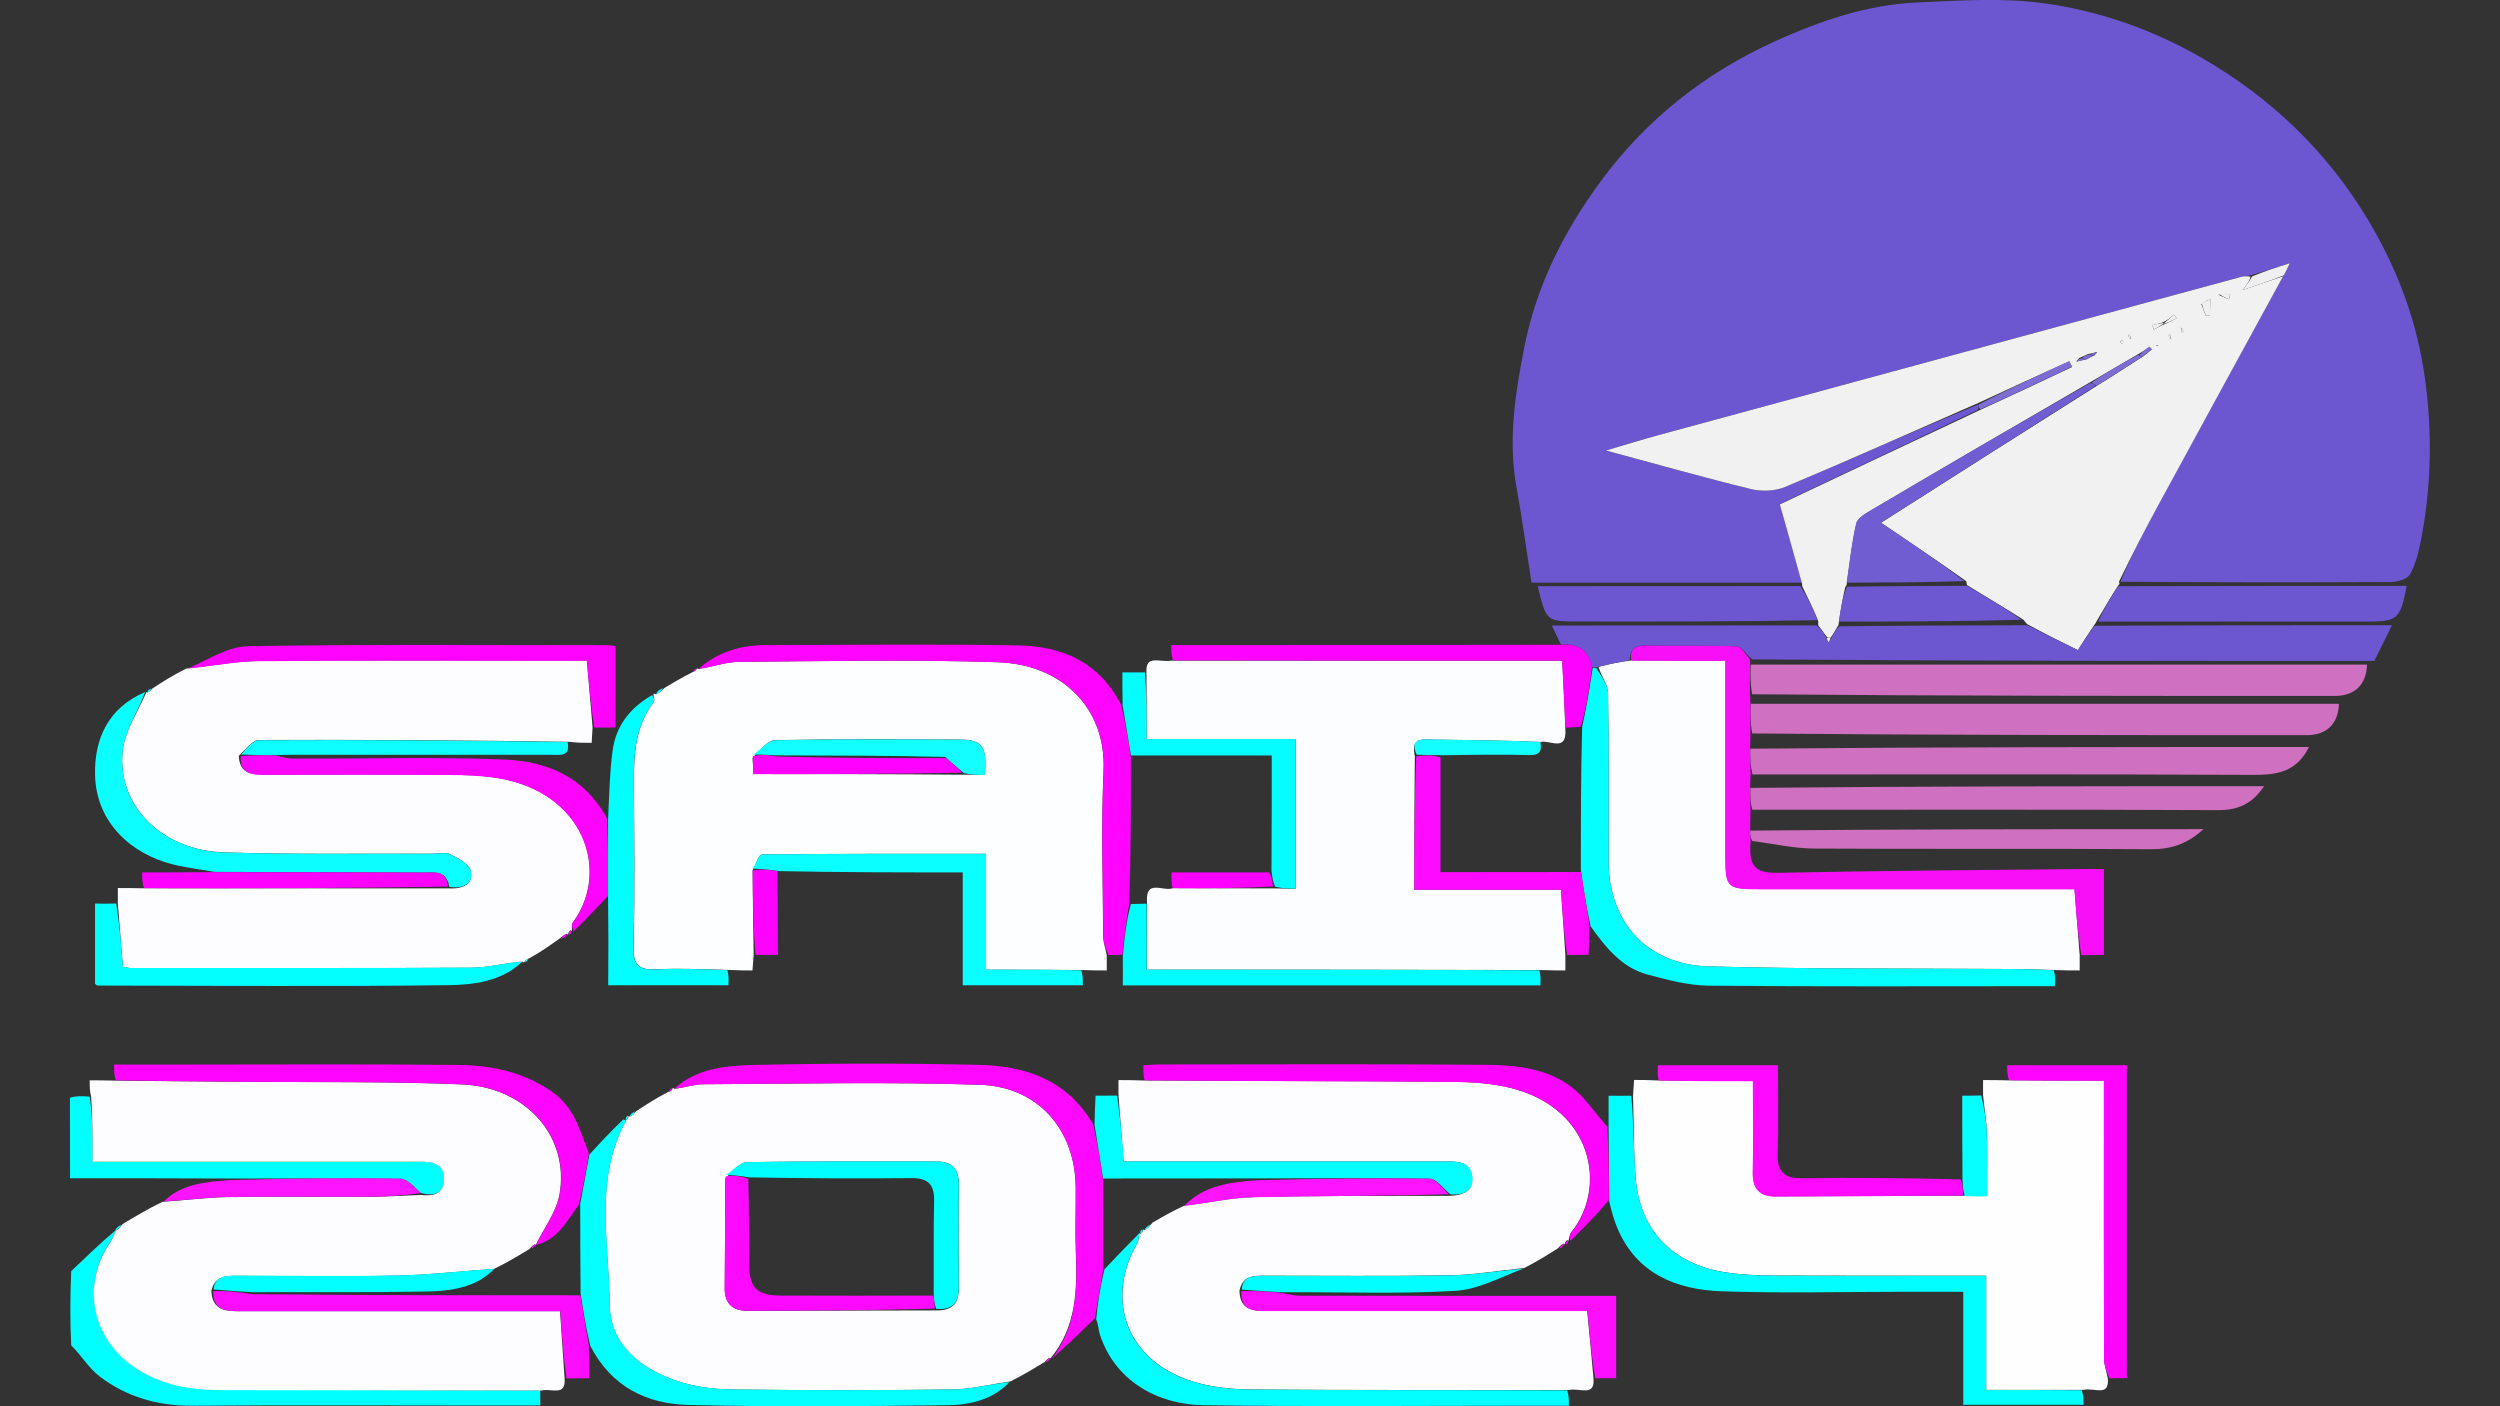 <?xml version="1.0" encoding="utf-8"?>
<!-- Generator: Adobe Illustrator 27.0.1, SVG Export Plug-In . SVG Version: 6.00 Build 0)  -->
<svg version="1.1" id="Layer_1" xmlns="http://www.w3.org/2000/svg" xmlns:xlink="http://www.w3.org/1999/xlink" x="0px" y="0px"
	 viewBox="0 0 1920 1080" style="enable-background:new 0 0 1920 1080;" xml:space="preserve">
<rect x="0" y="0" width="1920" height="1080" fill="#333333" stroke="none"/>
<style type="text/css">
	.st0{fill:#02FFFF;}
	.st1{fill:#6C57D1;}
	.st2{fill:#FDFDFF;}
	.st3{fill:#FDFEFF;}
	.st4{fill:#F1F1F2;}
	.st5{fill:#FCFDFF;}
	.st6{fill:#FEFDFF;}
	.st7{fill:#CF71C0;}
	.st8{fill:#F80FF7;}
	.st9{fill:#05FFFF;}
	.st10{fill:#03FEFF;}
	.st11{fill:#FE08FF;}
	.st12{fill:#FF04FF;}
	.st13{fill:#03FFFF;}
	.st14{fill:#FE04FF;}
	.st15{fill:#0BFFFF;}
	.st16{fill:#04FFFF;}
	.st17{fill:#FD04FF;}
	.st18{fill:#0AFFFF;}
	.st19{fill:#FF0AFF;}
	.st20{fill:#FF03FF;}
	.st21{fill:#03FCFF;}
	.st22{fill:#05FEFF;}
	.st23{fill:#02FEFF;}
	.st24{fill:#FE0EFF;}
	.st25{fill:#FD02FF;}
	.st26{fill:#FD0DFF;}
	.st27{fill:#FE0AFF;}
	.st28{fill:#06FDFF;}
	.st29{fill:#0EFEFF;}
	.st30{fill:#FE01FF;}
	.st31{fill:#06FFFF;}
	.st32{fill:#FF14FF;}
	.st33{fill:#7E6CD5;}
	.st34{fill:#EFEFF1;}
	.st35{fill:#12FEFF;}
	.st36{fill:#715DD2;}
	.st37{fill:#6D58D1;}
	.st38{fill:#FE09FF;}
</style>
<g>
	<path class="st0" d="M414.9,1067.9c0,3.5,0,7,0,11.5c-16,0-31.4,0-46.7,0c-73.5,0-147-0.4-220.5,0.2c-26.7,0.2-50.5-6.8-71.2-22.5
		c-8.4-6.4-14-16.3-21.8-23.8c-0.9-18.3-0.9-37.4,0-57.1c11.7-11.1,22.5-21.7,34.2-31.4c-1.2,4.3-3.3,7.7-5.5,11.1
		c-20.4,32-12.4,71.2,19.1,93.2c20.1,14,43,18.1,67.1,18.1C251.4,1067.5,333.1,1067.8,414.9,1067.9L414.9,1067.9z"/>
	<path class="st0" d="M53.7,843.1c4.3-1.4,8.6-1.4,15.2-0.9c2.3,16.5,2.3,32.3,2.3,49.9c7.8,0,13.3,0,18.8,0c77.5,0,155,0,232.5,0
		c9.3,0,18.4,1.2,18.6,12.8c0.2,11.6-7.7,14-17.8,11.4c-5.3-4.7-10.5-11-15.9-11c-43.4-0.6-86.8-0.1-131.6-0.2
		c-41.6-0.2-81.8-0.2-122-0.2C53.7,884.7,53.7,864.6,53.7,843.1L53.7,843.1z"/>
	<path class="st1" d="M1383.9,447.5c-67.9,0-135.7,0-207.7,0c-3.8-24.4-7.1-48.8-11.5-73.1c-6.7-36.9-0.9-72.9,6.2-108.9
		c9.3-46.5,30.4-88.1,58.4-126.2c34.9-47.5,80.2-83.4,134.6-107.9c34.4-15.5,70.2-27.8,108.3-29.5c32.4-1.4,65.5-3.8,97.4,0.6
		c43.2,5.9,84.6,20.6,122.5,42.6c52.1,30.3,94.2,70.6,125.3,121.7c23.3,38.3,38.8,79.3,44.9,123.5c5.9,42.2,5,84.3-3.3,126.1
		c-1.7,8.6-4,17.5-8.3,24.9c-2.1,3.6-9.7,5.7-14.8,5.7c-68.4,0.4-136.8,0.3-207.4-0.2c8.4-20.4,18.8-40.4,29.5-60.2
		c31.6-58.2,63.4-116.3,95.7-175.1c1.4-2.7,2.4-4.6,4.6-9.3c-11.5,3.6-20.2,6.4-30.2,9.3c-3.3,0.5-5.3,0.7-7.3,1.2
		c-149.4,40.5-298.7,81.1-448.1,121.7c-11.9,3.2-23.6,6.9-39.5,11.6c40.2,10.8,75.5,20.9,111.3,29.6c8.2,2,18.6,1.6,26.2-1.6
		c49.9-21,99.3-43,148.9-63.5c0.1,2.1,0.1,3-0.8,4.4c-51.7,24.7-102.5,48.7-152,72.2C1373,408.7,1378.4,428.1,1383.9,447.5
		L1383.9,447.5z"/>
	<path class="st2" d="M94,940.2c9.5-5.7,18.9-11.5,30.8-17.2c18.2-1.2,33.9-3.4,49.6-3.6c36.4-0.6,72.7,0,109.1-0.2
		c13.2-0.1,26.4-1,39.7-1.5c10.1,1.3,18-1.1,17.8-12.7c-0.2-11.7-9.2-12.8-18.6-12.8c-77.5,0-155,0-232.5,0c-5.5,0-11,0-18.8,0
		c0-17.5,0-33.4-1.1-50.1c-1.1-4.1-1.1-7.5-1.1-12.4c5.5,0,10.7,0,18.6,0.2c34,0.5,65.2,0.6,96.5,0.9c56.9,0.5,113.9-0.3,170.7,2
		c49.7,2.1,83,40.6,74.9,84.9c-2.5,13.4-11.9,25.6-18.1,38.3c0.1-0.1,0.2,0-0.8-0.3c-1.8,0.8-2.6,1.8-4.2,3.6
		c-9.1,5.6-17.4,10.5-27.1,15.2c-25.2,1.7-49.1,4.6-73.1,5.1c-41.5,0.9-83.1,0.3-124.6,0.2c-8.5,0-16.8,0.2-19.4,11.7
		c0.8,15.2,11.4,15.5,22.1,15.5c76.1,0,152.2,0,228.3,0c5.9,0,11.9,0,17.4,0c1.3,18.8,2.4,35.3,3.5,51.7c1,14.1-10,7.3-17.6,9.2
		c-83.1,0-164.8-0.2-246.5-0.3c-24.1,0-47-4.1-67.1-18.1c-31.5-22-39.5-61.2-19.1-93.2c2.2-3.4,4.3-6.8,5.5-11.1
		c-0.9-0.9-1.1-0.8-0.1,0.1C91.1,944.1,92.6,942.1,94,940.2L94,940.2z"/>
	<path class="st2" d="M1223.8,1058.7c1.1,14.3-10.1,7-18.9,8.8c-82.8,0-162.9,0.2-243-0.4c-15.2-0.1-31-1.6-45.4-6
		c-50.2-15.3-68.5-61.8-43.1-106.3c1.3-2.2,1.1-5.2,1.6-7.7c-0.1,0-0.2,0,1,0.5c1.5-0.9,1.8-2.3,2-3.6c0,0.1-0.2,0.1,0.9,0.8
		c2.6-1.2,4-3.2,6.2-5.8c8.2-4.8,15.6-9,24.3-13c18.4-2.2,35.5-6.1,52.6-6.6c50.1-1.2,100.3-0.9,151.6-1c10.3-0.4,17.7-3.8,17-14
		c-0.8-11.4-9.8-12.6-19.1-12.4c-3.6,0.1-7.2,0-10.8,0c-73.9,0-147.7,0-221.6,0c-5.5,0-10.9,0-16.2,0c-1.4-18.3-2.7-34.5-3.9-50.7
		c0-3.3,0-6.7,0-11.8c5.5,0,10.7,0,18.6,0.3c80.9,0.5,159,0.4,237.2,1c15.3,0.1,31,1.1,45.7,4.8c62.7,15.8,74.2,76.2,46.1,110.9
		c-1.3,1.6-1.3,4.2-2,6.4c0,0,0-0.1-1-0.5c-1.4,0.9-1.7,2.2-2.1,3.5c0,0,0-0.1-0.6-0.8c-1.9,0.7-3.2,2.2-4.4,3.6
		c-7.9,5-15.7,9.9-25.9,15.1c-20.5,2.1-38.7,5.3-57,5.6c-47.5,0.8-95.1,0.3-142.6,0.3c-8.4,0-16.8,0-19.1,11.7
		c0.5,15.7,11.4,15.3,21.8,15.3c76.4,0,152.8,0,229.2,0c5.5,0,10.9,0,16,0C1220.8,1025.4,1222.3,1042,1223.8,1058.7L1223.8,1058.7z"
		/>
	<path class="st2" d="M429.9,720.7c-7.1,5.1-14.2,10.2-23.5,15.3c-2.8,1.1-3.4,2.2-4.1,3.2c0,0,0-0.2-1.1-0.7
		c-13.8,1.2-26.4,4.6-39.1,4.7c-87.1,0.5-174.3,0.3-261.4,0.3c-1.9,0-3.9-0.6-6.3-1c-1.3-16.5-2.6-32.6-3.9-48.7c0-3.3,0-6.7,0-11.8
		c5.6,0,10.8,0,18.7,0.2c80.1,0.1,157.4,0,236,0.1c11,0.5,18.7-4,16.3-13.6c-1.3-5.3-9.6-9.6-15.7-12.7c-3.7-1.8-9.1-0.4-13.7-0.4
		c-53.4-0.2-106.8,0.7-160.1-1c-48-1.5-82.6-36.4-77.7-78.6c1.8-15.3,11.9-29.7,18.2-44.6c0,0,0,0.2,0.9,0.4
		c1.8-0.8,2.6-1.8,3.4-2.9c8-5.2,16-10.4,26.4-15.5c20.1-2,37.8-5.6,55.6-5.8c78.5-0.6,157.1-0.3,235.6-0.3c5.5,0,11,0,16.3,0
		c1.6,18.2,3,34.8,4.4,51.4c-0.2,3.6-0.4,7.3-0.7,11.8c-5.5,0-10.3,0-17.3-0.8c-80.8-1.2-159.4-1.7-238-1.4
		c-5.2,0-10.3,7.2-15.7,12.2c0.6,13.8,9.8,14.4,19.7,14.4c46.8-0.1,93.6-0.2,140.4,0.1c12.8,0.1,25.8,0.4,38.4,2.4
		c67.2,10.8,87,72.1,57.9,111.2c-1.1,1.5-0.4,4.2-0.5,6.4c0,0,0.1-0.1-1.1-0.6c-1.4,0.9-1.7,2.2-2,3.6c0,0,0.1-0.1-0.7-1
		C433.2,717.8,431.6,719.3,429.9,720.7L429.9,720.7z"/>
	<path class="st3" d="M578.8,733.4c-0.3,3.7-0.5,7.4-0.9,11.9c-5.5,0-10.3,0-17.9-0.4c-20.2-0.5-37.7-1.4-55.1-0.5
		c-13.7,0.7-18.7-2.6-18.3-17.1c1.1-42.6,0.5-85.3,0.3-127.9c-0.1-21.3,1.4-42.1,15.1-60.1c1-1.3,0-4.1-0.1-6.3c0,0,0.7-0.6,1.9,0.2
		c2.9-1.1,4.7-3,6.4-4.8c6.6-4,13.2-7.9,21.7-12.2c2.5-1.2,2.9-2,3.4-2.9c0,0,0,0.2,1.1,0.5c11.2-1.8,21.2-5.5,31.3-5.5
		c66.2-0.5,132.6-1.9,198.7,0.3c48.3,1.6,83.3,34.3,81.1,83.5c-1.9,42-0.5,84.2-0.3,126.2c0,5.1,1.8,10.3,2.8,15.4
		c0,3.3,0,6.7,0,11.6c-5.5,0-10.6,0-18.3-0.3c-25.9-0.3-49.3-0.3-74.4-0.3c0-31,0-59.3,0-89c-58.5,0-115.3-0.1-172.1,0.5
		c-2.4,0-4.6,7.1-7.2,12.3C578.1,691.1,578.5,712.2,578.8,733.4 M741.7,595c4.9,0,9.9,0,14.6,0c2-20.9-1.8-26.9-17.8-27
		c-47.7-0.3-95.5-0.5-143.2,0.4c-5.6,0.1-11.2,7.2-17.4,13.7c0.3,4.1,0.6,8.3,0.8,12.4C633.4,594.5,686.2,594.5,741.7,595z"/>
	<path class="st4" d="M1519.7,309.3c-49.6,21.7-99,43.8-148.8,64.7c-7.6,3.2-18,3.6-26.2,1.6c-35.7-8.7-71.1-18.8-111.3-29.6
		c15.9-4.7,27.7-8.4,39.5-11.6c149.4-40.6,298.7-81.1,448.1-121.7c2-0.5,4-0.7,7.3-0.3c-0.3,2.8-1.8,4.9-5.9,10.3
		c12.5-4.2,21.7-7.4,31-10.5c-31.7,58.1-63.5,116.2-95.1,174.4c-10.8,19.8-21.1,39.8-31,60.3c0.7,0.6,0.6,1.8-0.4,2.6
		c-6.4,9.8-11.6,18.9-16.9,27.9c0,0-0.5,1.3-1.5,2.4c-5,7.4-9,13.7-12.7,19.5c-13-6.4-25.9-12.8-39-20c-1-1.3-1.8-1.9-2.9-3.4
		c-14.6-9.3-28.9-17.6-43.3-26.6c0-0.6-0.4-1.9-0.5-2.9c-21.6-15.4-43-29.7-65.5-44.9c56-35.7,110.4-70.3,165.8-105.2
		c12.2-7.5,23.3-14.8,35.4-22.5c2.9-2.1,4.9-3.8,6.9-5.5c-0.6-0.7-1.3-1.3-1.9-1.9c-2.7,1.9-5.3,3.7-9,5.8
		c-12.6,7.2-24.2,14.3-36.8,21.5c-56.4,32.7-111.9,65.1-167.2,97.8c-4.6,2.7-11.1,6.3-12.1,10.6c-3.5,14.9-5,30.3-7.4,46.1
		c-0.1,0.6-0.1,1.9-1.1,2.5c-2.3,9.4-3.5,18.2-5,27.6c-0.2,0.7,0,2-0.8,2.6c-2.1,3.4-3.4,6.2-5.6,8.9c-1.5-0.2-2.2-0.2-3.2-1.1
		c-2.3-3.4-4.3-5.9-6.2-8.4c0,0,0-1.3,0-3.1c-4.1-10.2-8.2-18.6-12.3-27c0,0,0-1.2-0.1-1.8c-5.5-20-11-39.4-17.1-61
		c49.5-23.4,100.3-47.5,153.1-72.2c25.1-11.5,48.2-22.4,71.3-33.3c-0.7-1.4-1.4-2.9-2.1-4.3C1566,287.9,1542.8,298.6,1519.7,309.3
		 M1603.6,271.9c-1.6,0.8-3.2,1.5-6.6,3c-0.8,0.9-1.7,1.9-2.5,2.8c2.1-0.5,4.2-1,8.1-1.7c1.5-0.9,2.9-1.8,6.1-3.1
		c0.7-0.9,1.3-1.7,2-2.6C1608.9,270.8,1607.1,271.2,1603.6,271.9 M1663.9,248.4c2.6-1.3,5.2-2.7,7.8-4c-0.7-0.9-1.5-1.8-2.2-2.8
		c-2.6,2.3-5.1,4.6-9.3,6.3c-2.4,0.6-4.8,1.2-7.2,1.9c0.4,1.1,0.8,2.2,1.2,3.4C1656.8,251.6,1659.3,250.1,1663.9,248.4
		 M1690.6,233.6c1.1,2.9,2.3,5.8,3.4,8.7c1,0,2.1,0,3.1,0c0.2-4.1,0.4-8.3,0.6-12.4C1695.6,230.6,1693.3,231.3,1690.6,233.6
		 M1703.7,226.4c2.7,1.2,5.5,2.3,8.2,3.5c0.3-1.3,0.6-2.5,0.9-3.8C1710.3,225.7,1707.7,225.4,1703.7,226.4 M1667.5,260.5
		c-0.3-1.2-0.6-2.4-0.9-3.7c-0.4,0.3-1.1,0.6-1.1,0.8C1665.7,258.8,1666.1,260.1,1667.5,260.5 M1628.2,262.1
		c0.4,0.7,0.9,1.5,1.3,2.2c0.4-0.8,1.3-1.7,1.1-2.2C1630.4,261.5,1629.2,261.2,1628.2,262.1 M1674.8,251.6c0.3,1.2,0.6,2.4,0.9,3.7
		c0.4-0.3,1.1-0.6,1.1-0.8C1676.5,253.3,1676.2,252,1674.8,251.6 M1636.6,260.5c-0.3-1.2-0.6-2.4-0.9-3.7c-0.4,0.3-1.1,0.6-1.1,0.8
		C1634.9,258.8,1635.2,260.1,1636.6,260.5 M1657.9,265.2c-0.7-0.1-1.4-0.1-2-0.2C1656.2,265.4,1656.5,265.7,1657.9,265.2
		 M1709.4,234.9C1709.4,234.9,1709.8,234.7,1709.4,234.9z"/>
	<path class="st2" d="M802.5,1045.9c-8.1,4.9-16.1,9.8-26.4,15c-16.4,2.4-30.5,6-44.7,6.2c-56.4,0.7-112.8,0.7-169.3,0
		c-13.7-0.2-27.9-1.9-40.8-6.1c-29.2-9.4-52.8-28.1-53.1-59.4c-0.4-47.1-12.2-95.7,12.5-140.8c0.1-0.2-0.6-0.7-0.9-1.1
		c0,0-0.1,0.1,1.1,0.6c1.4-0.9,1.7-2.2,2-3.6c0,0-0.1,0.1,0.7,0.9c2.2-0.8,3.5-2.5,4.9-4.1c7.4-4.9,14.7-9.7,24.3-14.7
		c2.8-1.2,3.4-2.2,4-3.3c0,0,0,0.2,1.1,0.7c8.2-0.9,15.2-3.5,22.2-3.5c70.8-0.3,141.7-1.9,212.4,0.4c44.9,1.5,73.2,34.7,73.6,78.7
		c0.2,16.5-0.5,33.1,0.1,49.6c1.1,29.2,0.6,57.8-19.6,82c0,0,0-0.2-0.9-0.4C804.1,1043.8,803.3,1044.8,802.5,1045.9 M557,905.1
		c-0.1,28.1-0.1,56.2-0.4,84.2c-0.1,12.2,6.2,17.5,17.9,17.5c47.8-0.1,95.6-0.4,145.7-0.4c11.7-0.1,16.3-6.2,16.2-17.2
		c-0.2-26.6-0.3-53.1,0-79.7c0.1-12-5.3-17.5-17.5-17.5c-48.3,0.1-96.6-0.3-144.9,0.5C568.4,892.6,563,898.9,557,905.1L557,905.1z"
		/>
	<path class="st5" d="M880.5,516.4c-0.9-14,10-7.5,19.1-9c101.9,0,201,0,300.2,0c0.9,18.7,1.8,35.1,2.4,52.7
		c1.2,17.9-12.1,7.9-19.2,9.7c-30-1.3-59.1-1.5-88.1-1.9c-9.3-0.1-9.9,4.8-8.3,13c-0.4,34.6-0.4,67.7-0.4,102.4
		c39.1,0,75.8,0,112.6,0c1.2,17.7,2.3,34,3.4,50.2c0,3.3,0,6.7,0,11.8c-5.6,0-10.8,0-18.6-0.3c-102.1-0.3-201.5-0.3-302.9-0.3
		c0-18.8,0-34.8,0.2-52c-1.2-18.1,12.5-7.6,20-10.6c26.6,0.2,51.9,0.1,78.4,0.2c6.2,0.2,11,0.2,15.8,0.2c0-39.1,0-75.9,0-114.8
		c-38,0-75.1,0-114.5,0C880.5,549.3,880.5,532.8,880.5,516.4L880.5,516.4z"/>
	<path class="st6" d="M1523,841.1c0-3.3,0-6.7,0-11.6c5.5,0,10.6,0,18.6,0.2c26.2,0.2,49.7,0.2,74.2,0.2c0,8.1,0,13.6,0,19
		c0,64.7-0.1,129.4,0.1,194.2c0,5.2,1.9,10.4,2.9,15.6c1.2,14.4-10.1,6.8-18.8,8.7c-26.2,0-49.6,0-74.6,0c0-30.3,0-58.7,0-87.7
		c-55.6,0-109.5,0.1-163.5-0.1c-12.3-0.1-24.7-0.6-36.9-2.5c-40-6.1-65.4-32.1-68.7-71.3c-1.8-21.4-1.5-43-2.1-64.5
		c0.2-3.7,0.5-7.3,0.8-11.9c5.5,0,10.3,0,17.7,0.4c25.7,0.4,49,0.4,73.6,0.4c0,25.8,0.3,48.2-0.1,70.6c-0.2,11.9,5.4,18,17.2,18
		c48.1-0.1,96.2-0.5,145.6-0.5c6.2,0.3,11,0.3,17.1,0.3c0-17,0.4-32.4-0.1-47.6C1525.6,861.2,1524,851.2,1523,841.1L1523,841.1z"/>
	<path class="st5" d="M1597.2,733.6c0,3.3,0,6.7,0,11.7c-5.5,0-10.7,0-18.6-0.3c-13-0.5-23.2-0.7-33.5-0.8
		c-77.6-0.5-155.2,0.1-232.8-2c-47.4-1.3-76.7-34-76.9-80.4c-0.1-43.1,0.3-86.3-0.4-129.4c-0.1-6.5-5.2-12.9-7.3-20.2
		c8.4-2.3,16.1-3.8,25.3-5c24.8,0.2,48.1,0.2,72.2,0.2c0,51.5,0,100.5,0,149.5c0,25,0.9,25.9,27.3,25.9c74.9,0,149.8,0,224.8,0
		c5.4,0,10.9,0,16,0C1594.6,701.2,1595.9,717.4,1597.2,733.6L1597.2,733.6z"/>
	<path class="st1" d="M1251.6,507c-7.7,1.4-15.5,2.8-24.8,5.3c-2.2,0.9-2.9,0.8-4-0.2c-3.2-13.5-11.5-18.1-24-17.1
		c-2-4.3-4.1-8.5-7-14.6c68.6,0,135.1,0,203.1-0.1c3.4,2.4,5.3,4.9,7.5,9.1c0.8,2.5,1.3,3.3,1.8,4.1c0.8-1.2,1.6-2.4,2.4-3.6
		c1.3-2.8,2.6-5.7,6.1-8.9c49.6-0.6,96.9-0.7,144.2-0.8c12.9,6.4,25.9,12.8,38.9,19.2c3.7-5.8,7.7-12.1,12.7-18.8
		c75.8-0.4,150.6-0.4,228.5-0.4c-5.3,10.7-9.2,18.8-13.5,27.4c-158.7,0-317.4,0-477.8-1.2c-5-4.3-8.3-9.9-11.9-10
		c-23.3-0.8-46.7-0.1-70.1-0.6C1254.9,495.5,1251.8,499.3,1251.6,507L1251.6,507z"/>
	<path class="st7" d="M1344.5,510.4c157.8,0,315.6,0,473.4,0c-0.6,15.7-9.6,24.1-24.9,24.1c-148.6,0-297.2,0-447.4-1.3
		C1344.2,524.8,1344.3,517.6,1344.5,510.4L1344.5,510.4z"/>
	<path class="st7" d="M1344.5,540.5c150.6,0,301.2,0,451.8,0c-0.6,15.7-9.5,24.1-24.9,24.1c-141.4,0-282.7,0-425.7-1.3
		C1344.2,554.9,1344.3,547.7,1344.5,540.5L1344.5,540.5z"/>
	<path class="st8" d="M1344.3,539.6c0.1,8.1-0.1,15.3,0,23.8c0.1,3.6-0.1,5.8-0.2,10.5c0.1,8.6,0.3,14.8,0.4,20.9
		c-0.1,2.3-0.3,4.5-0.4,9.2c0.1,7.6,0.2,12.8,0.3,18c-0.1,4.1-0.2,8.3-0.3,14.8c0.2,4.6,0.3,6.9,0.4,9.2c-2,21.4,5.1,24.7,23.3,24.3
		c77.4-1.6,154.7-2.1,232.1-2.9c5.6-0.1,11.2,0,15.9,0c0,22.1,0,43.3,0,66c-6.1,0-11,0-17.3,0.2c-2.7-16.1-4-32.3-5.4-50.6
		c-5.1,0-10.5,0-16,0c-74.9,0-149.8,0-224.8,0c-26.3,0-27.2-0.9-27.3-25.9c0-49,0-98,0-149.5c-24,0-47.4,0-72.2-0.2
		c-1.2-7.8,1.9-11.7,10.7-11.6c23.4,0.5,46.8-0.2,70.1,0.6c3.5,0.1,6.8,5.7,10.4,10c0.1,1.7,0,2.2,0,3.5c0,7.9-0.1,15.1-0.1,23.6
		C1344.3,535.9,1344.2,537.3,1344.3,539.6L1344.3,539.6z"/>
	<path class="st9" d="M1223.2,513c0.6,0.1,1.3,0.2,2.9,0.2c3.7,6.3,8.8,12.7,8.9,19.2c0.7,43.1,0.3,86.2,0.4,129.4
		c0.1,46.4,29.5,79.1,76.9,80.4c77.6,2.1,155.2,1.5,232.8,2c10.3,0.1,20.5,0.3,32.2,1c1.2,3.9,1.1,7.4,0.8,12.2c-4.7,0-9.2,0-13.7,0
		c-84.1,0-168.1,0.4-252.2-0.4c-15.6-0.2-31.4-4.4-46.7-8.5c-19.5-5.2-31.7-20-43.9-37.1c-3.3-15-5.4-28.3-7.5-43
		c0-37.4,0-73.4,1-110.1C1218.6,542.6,1220.9,527.8,1223.2,513L1223.2,513z"/>
	<path class="st7" d="M1345.9,594.8c-1.5-6.2-1.7-12.3-1.7-19.8c142.8-1.3,285.4-1.3,429.1-1.3c-9.9,19.7-25.2,21.5-43.4,21.4
		C1602.4,594.5,1474.8,594.8,1345.9,594.8z"/>
	<path class="st10" d="M1252.8,841.5c2,21.4,1.7,43,3.5,64.4c3.4,39.2,28.7,65.2,68.7,71.3c12.1,1.8,24.6,2.4,36.9,2.5
		c54,0.3,107.9,0.1,163.5,0.1c0,29.1,0,57.4,0,87.7c25,0,48.5,0,73.3,0.2c1.4,3.7,1.4,7.2,1.4,11.2c-30.8,0-60.9,0-92.3,0
		c0-28.7,0-57,0-86.8c-16.5,0-31.7,0-47,0c-46.2,0-92.5,1.2-138.6-0.4c-35.3-1.2-65.5-13.8-80.2-48.8c-2.4-5.8-4.1-11.8-6.1-20.2
		c-0.2-20.7-0.3-38.9-0.5-57.1c0-7.6,0-15.3,0-24.1C1241.8,841.6,1246.6,841.6,1252.8,841.5L1252.8,841.5z"/>
	<path class="st11" d="M807.8,1043.4c19.1-24.2,19.6-52.8,18.5-82c-0.6-16.5,0-33-0.1-49.6c-0.4-44-28.6-77.2-73.6-78.7
		c-70.7-2.4-141.6-0.7-212.4-0.4c-7,0-14,2.6-22.3,3.5c16.4-15.3,38.7-17.8,60.1-18.3c57.9-1.3,115.8-1.4,173.6-0.1
		c35.5,0.8,67.6,11,88,45.7c3.3,15,5.5,28.3,7.5,42.9c0.1,23.5,0.3,45.5,0.2,68.8c-2.3,13.3-4.4,25.3-6.5,37.4
		C830.2,1022.9,819.6,1033.1,807.8,1043.4L807.8,1043.4z"/>
	<path class="st12" d="M851.3,733.5c-2.2-4.9-4-10.1-4-15.2c-0.2-42.1-1.6-84.2,0.3-126.2c2.2-49.2-32.9-81.9-81.1-83.5
		c-66.2-2.2-132.5-0.8-198.7-0.3c-10.1,0.1-20.1,3.8-31.4,5.5c14.2-12.8,32.2-18.4,52.1-18.4c64.7,0,129.4-0.9,194.1,0.3
		c33.1,0.6,61.5,12.7,78.5,45.7c3.3,14.1,5.3,26.4,7.4,40.1c0,38.3,0,75.1-1.2,112.4c-2.6,13.4-3.9,26.4-5.3,39.4
		C858.9,733.4,855.7,733.3,851.3,733.5z"/>
	<path class="st9" d="M478.7,859.7c1.4,0.4,2.1,1,2.1,1.1c-24.7,45.1-12.9,93.8-12.5,140.8c0.3,31.2,23.8,49.9,53.1,59.4
		c12.9,4.2,27.1,5.9,40.8,6.1c56.4,0.7,112.8,0.7,169.3,0c14.2-0.2,28.3-3.8,43.7-5.7c-12.3,13.4-30,17.6-47.8,17.8
		c-66.2,0.8-132.5,1.4-198.7-0.2c-31.8-0.8-59.1-13.7-75.4-45.5c-3.3-14.1-5.4-26.4-7.4-40.1c-0.2-23.4-0.3-45.4-0.3-68.7
		c2.5-13.4,4.7-25.7,7-37.9C460.8,877.8,469.2,868.8,478.7,859.7z"/>
	<path class="st7" d="M1345.8,621.9c-1.5-5.2-1.6-10.4-1.5-16.8c131.1-1.3,262-1.3,394.5-1.3c-9.2,13.7-20,18.4-35.3,18.4
		C1584.8,621.6,1466,621.9,1345.8,621.9L1345.8,621.9z"/>
	<path class="st12" d="M452.2,885.7c-2,13.4-4.2,25.6-7.7,39.5c-9.7,13.5-16.6,27.1-32.9,30.9c6.3-12.8,15.7-25,18.2-38.4
		c8.1-44.3-25.2-82.8-74.9-84.9c-56.8-2.4-113.8-1.5-170.7-2c-31.3-0.3-62.5-0.5-95.2-1.1c-1.4-3.9-1.4-7.4-1.4-12.1
		c17,0,33.4,0,49.7,0c71.9,0,143.7-0.5,215.6,0.3c25.1,0.3,49,5.5,70.7,20.3C440.8,850,445.1,867.5,452.2,885.7L452.2,885.7z"/>
	<path class="st13" d="M841.9,1013.3c1-12.6,3.1-24.7,6.3-38.4c9.7-10.4,18.3-19.1,26.8-27.8c-0.5,2.6-0.4,5.6-1.7,7.8
		c-25.4,44.4-7.1,91,43.1,106.3c14.4,4.4,30.2,5.9,45.4,6c80.1,0.6,160.2,0.3,241.7,0.6c1.4,3.7,1.4,7.2,1.4,11.8
		c-10.8,0-21,0-31.2,0c-83.1,0-166.2,0.8-249.3-0.4c-36.3-0.5-68.7-19.4-79.9-55C843.6,1020.8,843.5,1017.3,841.9,1013.3
		L841.9,1013.3z"/>
	<path class="st14" d="M1234.4,865.3c1.1,18.7,1.3,36.9,1.2,56.4C1226,933,1216.5,943,1206,953c-0.5-2.1-0.5-4.8,0.8-6.4
		c28.1-34.8,16.6-95.2-46.1-110.9c-14.7-3.7-30.5-4.7-45.7-4.8c-78.2-0.6-156.3-0.5-235.9-1.2c-1.2-4-1.1-7.5-0.9-11.6
		c4.2-0.2,8.2-0.6,12.2-0.6c83.8,0,167.5-0.5,251.3,0.3c23.4,0.2,47.5,2.8,66.6,18.1C1218.1,843.9,1225.2,855.1,1234.4,865.3
		L1234.4,865.3z"/>
	<path class="st15" d="M111.4,531.5c-5.2,14.8-15.3,29.2-17.1,44.6c-4.9,42.3,29.7,77.1,77.7,78.6c53.3,1.6,106.8,0.8,160.1,1
		c4.6,0,10-1.4,13.7,0.4c6.1,3.1,14.4,7.4,15.7,12.7c2.4,9.5-5.3,14-16.4,12.3c-2.3-12.7-11-11-18.5-11c-54-0.2-107.9-0.3-161.9-0.5
		c-10.6-1.9-21.3-3.1-31.7-5.7C101,656,73.6,631.8,73,594.7C72.5,568.4,82.4,543.9,111.4,531.5L111.4,531.5z"/>
	<path class="st1" d="M1611.4,477.4c3.9-9,9.1-18,15.5-27.2c74.5-0.2,147.9-0.2,221.4-0.2c-5,26-6.7,27.4-32.2,27.4
		C1748.3,477.3,1680.5,477.4,1611.4,477.4L1611.4,477.4z"/>
	<path class="st16" d="M89.2,693.9c2.6,16,3.9,32,5.2,48.5c2.4,0.4,4.3,1,6.3,1c87.1,0,174.3,0.2,261.4-0.3
		c12.6-0.1,25.3-3.4,39.1-4.7c-15.4,15.1-36.9,18-57,18.2c-89.7,1.2-179.4,0.4-269.2,0.3c-0.4,0-0.8-0.5-2-1.2c0-19.8,0-40,0-61.8
		C78,694.1,82.9,694.1,89.2,693.9L89.2,693.9z"/>
	<path class="st17" d="M440.5,715.2c-1-2.2-1.7-4.9-0.6-6.4c29.1-39,9.3-100.3-57.9-111.2c-12.6-2-25.6-2.4-38.4-2.4
		c-46.8-0.3-93.6-0.1-140.4-0.1c-9.8,0-19-0.6-18.3-14.4c9.8-0.9,18-0.7,26.3-0.5c4.7,0.8,9.5,2.4,14.2,2.4
		c53.9,0.2,108-1.4,161.8,0.7c32.3,1.3,61.5,12.8,79,45.4c1,20.9,0.9,40.2,0.7,59.4C458.4,697.1,450,706.1,440.5,715.2L440.5,715.2z
		"/>
	<path class="st1" d="M1382.6,450.1c5.5,8.3,9.6,16.7,13.5,26.2c-61.2,1.1-122.3,1.1-183.4,1c-25.2,0-25.2,0-31.7-27.1
		C1248,450.2,1314.6,450.2,1382.6,450.1L1382.6,450.1z"/>
	<path class="st18" d="M578.3,667.1c2.3-3.8,4.6-10.9,6.9-10.9c56.8-0.6,113.6-0.5,172.1-0.5c0,29.8,0,58,0,89
		c25.1,0,48.5,0,73.1,0.5c1.2,4,1.2,7.4,1.2,11.5c-30.8,0-60.9,0-92.2,0c0-28.5,0-56.7,0-86.7c-47.2,0-93.2,0-141.2-1
		C590.2,667.7,584.2,667.4,578.3,667.1L578.3,667.1z"/>
	<path class="st12" d="M1620.2,1058.6c-2.4-5-4.3-10.2-4.3-15.4c-0.2-64.7-0.1-129.5-0.1-194.2c0-5.5,0-10.9,0-19
		c-24.5,0-48,0-72.9-0.4c-1.4-3.9-1.4-7.4-1.4-11.5c30.8,0,61,0,91.9,0c0,79.9,0,159.4,0,240.3
		C1629.3,1058.4,1625.4,1058.4,1620.2,1058.6L1620.2,1058.6z"/>
	<path class="st19" d="M1507.6,918.2c-48.1,0.3-96.2,0.7-144.3,0.8c-11.9,0-17.4-6.1-17.2-18c0.4-22.4,0.1-44.8,0.1-70.6
		c-24.6,0-47.8,0-72.3-0.6c-1-4-0.8-7.5-0.6-11.7c30.2,0,60.3,0,92.2,0c0,22.8,0.5,45.7-0.2,68.4c-0.4,13.6,5,18.6,18.9,18.4
		c40-0.5,80-0.2,121.6,0.9C1507.6,910.8,1507.6,914.5,1507.6,918.2L1507.6,918.2z"/>
	<path class="st7" d="M1345.7,645.9c-1.3-2.3-1.5-4.6-1.5-8c115.5-1.1,230.9-1.1,348.1-1.1c-12.5,11.4-25,15.5-40.5,15.4
		c-86.3-0.6-172.6,0-258.8-0.5C1377.6,651.6,1362.3,648,1345.7,645.9L1345.7,645.9z"/>
	<path class="st20" d="M456.5,558.8c-2.8-16.5-4.2-33.1-5.8-51.3c-5.3,0-10.8,0-16.3,0c-78.5,0-157.1-0.4-235.6,0.3
		c-17.8,0.1-35.5,3.8-54.5,5.6c14.6-6.1,30.3-16.9,46.3-17.1c92.3-1.6,184.6-0.8,276.9-0.8c1.5,0,2.9,0.4,5.1,0.7
		c0,20.4,0,40.7,0,62.5C467.7,558.7,462.8,558.7,456.5,558.8L456.5,558.8z"/>
	<path class="st21" d="M862.3,734.8c1.2-14.4,2.6-27.4,6.3-40.5c5.6-0.2,8.8-0.2,12-0.3c0,15.9,0,31.9,0,50.7
		c101.5,0,200.9,0,301.6,0.5c1.2,4,1,7.5,0.8,11.6c-106.4,0-212.7,0-320.7,0C862.4,749.8,862.4,743,862.3,734.8L862.3,734.8z"/>
	<path class="st22" d="M847.2,905.1c-2.1-13.3-4.3-26.6-6.6-41.2c0.1-7.9,0.4-14.6,0.8-22.4c5.5,0,10.3,0,16.4-0.1
		c2.6,16.1,3.8,32.3,5.3,50.6c5.2,0,10.7,0,16.2,0c73.9,0,147.7,0,221.6,0c3.6,0,7.2,0.1,10.8,0c9.3-0.1,18.4,1.1,19.1,12.4
		c0.7,10.2-6.7,13.6-16.9,12.9c-6-5.1-10.8-12-15.8-12.1c-43.5-0.7-87.1-0.2-132-0.2C925.4,905,886.3,905.1,847.2,905.1L847.2,905.1
		z"/>
	<path class="st23" d="M467,689.5c-0.1-20.6,0.1-39.8,0-60.3c0.9-18.5,1.2-35.8,3.5-52.9c2.5-18.3,12.8-32.4,30.4-42.5
		c1,1.4,2,4.2,1,5.6c-13.7,18-15.2,38.8-15.1,60.1c0.2,42.6,0.7,85.3-0.3,127.9c-0.4,14.5,4.7,17.9,18.3,17.1
		c17.4-1,34.9,0,53.8,0.6c1.2,4,1,7.5,0.8,11.6c-30.3,0-60.4,0-92.3,0C467.3,734.6,467.3,712.7,467,689.5z"/>
	<path class="st24" d="M1225.2,1058.6c-2.9-16.5-4.3-33.2-6-51.7c-5,0-10.5,0-16,0c-76.4,0-152.8,0-229.2,0
		c-10.5,0-21.4,0.3-20.6-15.3c10.8-0.4,20.1,0.4,29.4,1.1c5.2,0.8,10.5,2.4,15.7,2.4c75.5,0.2,151.1,0.1,226.6,0.1
		c5.1,0,10.1,0,16.1,0c0,21.1,0,41.4,0,63.3C1236.3,1058.4,1231.4,1058.4,1225.2,1058.6L1225.2,1058.6z"/>
	<path class="st25" d="M1222.8,512c-1.9,15.8-4.2,30.6-8.7,46c-5.4,0.7-8.6,0.7-11.8,0.8c-0.8-16.4-1.6-32.7-2.6-51.4
		c-99.2,0-198.3,0-298.8-0.2c-1.4-3.7-1.4-7.2-1.4-11.8c99.3,0,197.9,0,297.9-0.2C1211.3,493.9,1219.6,498.5,1222.8,512L1222.8,512z
		"/>
	<path class="st26" d="M445.7,994.8c2.1,12.3,4.2,24.7,6.5,38.3c0.2,8.9,0.2,16.5,0.2,25.4c-6.4,0-11.2,0-17.3,0.1
		c-2.4-16.4-3.5-32.8-4.8-51.6c-5.5,0-11.4,0-17.4,0c-76.1,0-152.2,0-228.3,0c-10.7,0-21.2-0.2-20.8-15.4
		c10.6-0.3,19.7,0.5,29.5,2.3C277.9,994.8,361.8,994.8,445.7,994.8L445.7,994.8z"/>
	<path class="st27" d="M1214.2,669.7c2.1,13.3,4.2,26.6,6.6,41.2c-0.1,7.9-0.5,14.6-0.8,22.4c-5.4,0-10.2,0-16.4,0.1
		c-2.5-16.1-3.6-32.4-4.8-50.1c-36.8,0-73.5,0-112.6,0c0-34.6,0-67.8,1.5-102.4c7.2-1.2,12.9-0.9,18.6,0.7c0,30.2,0,59,0,88.2
		C1143.5,669.7,1178.8,669.7,1214.2,669.7L1214.2,669.7z"/>
	<path class="st28" d="M868.6,580.2c-2.1-12.3-4.1-24.6-6.4-38.3c-0.2-9-0.2-16.6-0.2-25.5c6.3,0,11.1,0,17.3,0
		c1.3,16.4,1.3,32.8,1.3,51.2c39.3,0,76.5,0,114.5,0c0,38.8,0,75.7,0,114.8c-4.8,0-9.7,0-15.8-1.4c-1.9-4.6-2.4-7.9-2.8-12.5
		c0.2-30.1,0.2-58.9,0.2-88.3C939.7,580.2,904.2,580.2,868.6,580.2L868.6,580.2z"/>
	<path class="st29" d="M212.5,580c-9.6,0-17.9-0.2-27.4-0.5c3.8-3.9,8.9-11,14.1-11c78.6-0.4,157.2,0.2,236.7,1.4
		c2.2,11.3-5.2,9.8-11.7,9.8c-67,0-134,0-201,0C220.1,579.7,217,579.7,212.5,580L212.5,580z"/>
	<path class="st30" d="M163.4,669.8c55.4,0,109.3,0.1,163.3,0.3c7.6,0,16.2-1.7,17.3,10.8c-77.3,1.3-154.7,1.4-233.4,1.2
		c-1.4-3.9-1.4-7.3-1.4-12.1C127.2,670,144.6,670,163.4,669.8L163.4,669.8z"/>
	<path class="st10" d="M984.2,992.4c-10.7-0.5-20-1.3-30.6-2c0.8-10.7,9.2-10.6,17.6-10.6c47.6,0,95.1,0.5,142.6-0.3
		c18.2-0.3,36.4-3.5,55.9-5.1c-16.6,6.1-34.2,16-52.4,17C1073.6,993.9,1029.6,992.2,984.2,992.4z"/>
	<path class="st31" d="M1508.9,918.5c-1.3-4-1.4-7.7-1.7-12.6c-0.2-21.8-0.2-42.5-0.2-64.4c5.4,0,9.3,0,14.6-0.2
		c2.4,9.8,4,19.8,4.3,29.8c0.5,15.3,0.1,30.6,0.1,47.6C1520,918.9,1515.1,918.9,1508.9,918.5L1508.9,918.5z"/>
	<path class="st30" d="M578.1,668.5c6.2-1.1,12.1-0.8,18.7,0.5c0.7,21.7,0.7,42.3,0.7,64.3c-6.2,0-11.1,0-17.3,0.1
		C578.5,712.2,578.1,691.1,578.1,668.5L578.1,668.5z"/>
	<path class="st14" d="M1197.7,958.9c0.3-1.5,1.6-3,3.6-3.7C1200.8,956.9,1199.7,958,1197.7,958.9z"/>
	<path class="st23" d="M509.1,528.5c-0.6,1.8-2.3,3.7-5.1,4.6C504.5,530.9,506.2,529.7,509.1,528.5z"/>
	<path class="st17" d="M431,720.9c0.6-1.7,2.2-3.1,4.7-3.7C435,719.1,433.5,720.1,431,720.9z"/>
	<path class="st9" d="M487.6,853.6c-0.4,1.6-1.8,3.2-4,4.1C484,855.8,485.3,854.8,487.6,853.6z"/>
	<path class="st11" d="M515.9,835.7c0.3,0.9-0.3,2-2,3.1C513.6,837.8,514.3,836.8,515.9,835.7z"/>
	<path class="st17" d="M437.2,718.1c-0.6-1.3-0.3-2.6,1.2-3.5C439,716,438.6,717,437.2,718.1z"/>
	<path class="st14" d="M1202.7,956c-0.6-1.2-0.2-2.5,1.2-3.4C1204.6,953.9,1204.1,954.9,1202.7,956z"/>
	<path class="st9" d="M482,856.8c0.6,1.3,0.3,2.6-1.2,3.5C480.2,858.9,480.7,857.9,482,856.8z"/>
	<path class="st15" d="M115.8,528.9c0.2,1.2-0.6,2.2-2.5,3C113.1,530.7,113.9,529.7,115.8,528.9z"/>
	<path class="st12" d="M534.6,513.4c0.3,0.8-0.2,1.6-1.6,2.5C532.7,515.2,533.2,514.3,534.6,513.4z"/>
	<path class="st11" d="M803.6,1046c-0.2-1.2,0.6-2.2,2.4-3C806.2,1044.2,805.4,1045.2,803.6,1046z"/>
	<path class="st16" d="M403.3,739.2c-0.3-0.9,0.3-2,2-3.1C405.7,737,405,738,403.3,739.2z"/>
	<path class="st32" d="M323.2,916.3c-13.2,1.8-26.4,2.8-39.7,2.8c-36.4,0.2-72.7-0.3-109.1,0.2c-15.8,0.2-31.5,2.4-48.5,3.4
		c13.3-13.4,31.4-14.9,50.6-16.4c44.1-1.2,87.5-1.8,130.8-1.1C312.7,905.3,317.9,911.6,323.2,916.3z"/>
	<path class="st0" d="M93,940.6c-0.5,1.6-1.9,3.5-4.4,4.5C89.1,943.1,90.6,942,93,940.6z"/>
	<path class="st33" d="M1519.7,310.6c23.2-12,46.3-22.6,69.5-33.3c0.7,1.4,1.4,2.9,2.1,4.3c-23.1,10.9-46.2,21.8-70.4,32.8
		C1519.8,313.5,1519.7,312.7,1519.7,310.6z"/>
	<path class="st34" d="M1753.9,211.5c-9.7,3.9-19,7-31.5,11.2c4.1-5.4,5.6-7.4,7.2-10.4c8.7-3.7,17.5-6.5,28.9-10.1
		C1756.3,206.9,1755.4,208.8,1753.9,211.5z"/>
	<path class="st13" d="M379.6,974.4c-13.7,14.5-33.1,17.1-52.3,17.5c-43.9,0.8-87.9,0.3-133.3,0.5c-10.6-0.5-19.7-1.3-30-2.1
		c1.1-10.5,9.4-10.6,17.9-10.6c41.5,0,83.1,0.7,124.6-0.2C330.5,979,354.4,976.1,379.6,974.4L379.6,974.4z"/>
	<path class="st12" d="M410.8,955.7c0.2,1.2-0.6,2.2-2.4,3.1C408.3,957.5,409.1,956.5,410.8,955.7z"/>
	<path class="st32" d="M909.5,926.1c14.9-15.5,35.3-18.5,57.2-19.7c44.2-1.2,87.7-1.8,131.2-1.1c5,0.1,9.8,7,14.7,11.9
		c-50.2,1.4-100.4,1.2-150.5,2.3C945,919.9,927.9,923.9,909.5,926.1L909.5,926.1z"/>
	<path class="st13" d="M878.9,944.9c0.5-1.8,2-2.9,4.5-4.6C883,941.7,881.5,943.7,878.9,944.9z"/>
	<path class="st13" d="M876,947.6c-0.7-1.4-0.2-2.5,1.2-3.5C877.7,945.4,877.5,946.7,876,947.6z"/>
	<path class="st35" d="M578.6,579.5c5.6-3.8,11.1-10.9,16.7-11c47.7-0.9,95.4-0.7,143.2-0.4c16,0.1,19.8,6,17.8,27
		c-4.7,0-9.7,0-16-1.3c-5.5-4.7-9.6-8-14.4-12.5c-43.5-1.1-86.2-1-130.3-1.2C589.1,579.6,583.9,579.5,578.6,579.5L578.6,579.5z"/>
	<path class="st30" d="M578.2,580.8c5.6-1.3,10.9-1.2,18.1,0.2c44.8,1.3,87.5,1.3,130.2,1.2c4.1,3.4,8.2,6.7,12.3,11.2
		c-52.8,1.1-105.6,1.1-160.2,1.1C578.5,590.5,578.2,586.3,578.2,580.8L578.2,580.8z"/>
	<path class="st36" d="M1609.3,296.5c-54.4,34.6-108.7,69.3-164.8,104.9c22.6,15.2,44,29.5,64.1,44.9c-31,1-60.7,1.1-90.4,1.2
		c2.3-15.2,3.8-30.6,7.3-45.5c1-4.2,7.4-7.8,12.1-10.6c55.3-32.6,110.8-65,167.9-97.4C1608,294.9,1608.6,295.7,1609.3,296.5
		L1609.3,296.5z"/>
	<path class="st37" d="M1510.6,449.9c14.3,8.3,28.7,16.6,41.8,26.1c-47.5,1.3-93.9,1.3-140.2,1.4c1.3-8.8,2.5-17.5,6.3-26.8
		C1450.8,450.1,1480.7,450,1510.6,449.9z"/>
	<path class="st33" d="M1610.3,296.2c-1.7-0.5-2.4-1.3-3.8-2.5c10.8-7.4,22.4-14.4,35.6-21.1c1.9,0.8,2.3,1.1,2.7,1.5
		C1633.6,281.5,1622.5,288.7,1610.3,296.2L1610.3,296.2z"/>
	<path class="st34" d="M1690.9,232.8c2.5-1.5,4.7-2.2,6.9-2.9c-0.2,4.1-0.4,8.3-0.6,12.4c-1,0-2.1,0-3.1,0
		C1692.9,239.4,1691.8,236.5,1690.9,232.8z"/>
	<path class="st34" d="M1704.5,225.7c3.3-0.3,5.8,0,8.3,0.3c-0.3,1.3-0.6,2.5-0.9,3.8C1709.2,228.7,1706.4,227.5,1704.5,225.7z"/>
	<path class="st34" d="M1661.8,248.5c2.6-2.3,5.1-4.6,7.7-6.9c0.7,0.9,1.5,1.8,2.2,2.8c-2.6,1.3-5.2,2.7-8.8,4.1
		C1661.9,248.5,1661.8,248.5,1661.8,248.5z"/>
	<path class="st33" d="M1643.2,272.5c2.1-2.4,4.8-4.3,7.4-6.2c0.6,0.7,1.3,1.3,1.9,1.9c-2,1.7-4,3.4-6.9,5.5
		C1644.4,273.8,1644.1,273.5,1643.2,272.5z"/>
	<path class="st34" d="M1661.9,248.5c-2.5,1.5-5.1,3.1-7.7,4.6c-0.4-1.1-0.8-2.2-1.2-3.4c2.4-0.6,4.8-1.2,8-1.6
		C1661.8,248.5,1661.9,248.5,1661.9,248.5L1661.9,248.5z"/>
	<path class="st34" d="M1666.9,260.9c-0.9-0.8-1.2-2-1.4-3.3c0-0.2,0.7-0.5,1.1-0.8C1666.9,258,1667.2,259.2,1666.9,260.9z"/>
	<path class="st34" d="M1628.3,261.5c0.9-0.2,2.1,0,2.3,0.7c0.2,0.5-0.7,1.5-1.1,2.2C1629.1,263.6,1628.6,262.9,1628.3,261.5z"/>
	<path class="st34" d="M1675.3,251.2c0.9,0.8,1.2,2,1.4,3.3c0,0.2-0.7,0.5-1.1,0.8C1675.4,254.1,1675.1,252.8,1675.3,251.2z"/>
	<path class="st34" d="M1636.1,260.9c-0.9-0.8-1.2-2-1.4-3.3c0-0.2,0.7-0.5,1.1-0.8C1636,258,1636.3,259.2,1636.1,260.9z"/>
	<path class="st34" d="M1405.7,489.6c0.1,1.3-0.6,2.5-1.4,3.7c-0.5-0.8-1-1.7-1.4-3.2C1403.5,489.4,1404.2,489.5,1405.7,489.6z"/>
	<path class="st33" d="M1600.7,276.3c-2.1,0.5-4.2,1-6.3,1.5c0.9-0.9,1.7-1.9,3.9-2.6C1599.8,275.2,1600.7,276.3,1600.7,276.3z"/>
	<path class="st33" d="M1606.9,273.3c-1.5,0.9-2.9,1.8-5.3,2.9c-0.9,0.1-1.9-0.9-2.3-1.4c1.1-1.3,2.7-2.1,5.6-2.6
		C1606.2,272.4,1606.9,273.3,1606.9,273.3z"/>
	<path class="st33" d="M1605.8,272c1.4-0.8,3.1-1.3,4.8-1.7c-0.7,0.9-1.3,1.7-2.8,2.8C1606.9,273.3,1606.2,272.4,1605.8,272
		L1605.8,272z"/>
	<path class="st33" d="M1657.4,265.7c-0.9,0.1-1.2-0.3-1.5-0.6C1656.6,265.1,1657.3,265.2,1657.4,265.7z"/>
	<path class="st34" d="M1709.6,234.8C1709.8,234.7,1709.4,234.9,1709.6,234.8z"/>
	<path class="st0" d="M557.5,902.3c5.5-3.4,10.9-9.7,16.4-9.8c48.3-0.8,96.6-0.4,144.9-0.5c12.3,0,17.7,5.5,17.5,17.5
		c-0.3,26.6-0.2,53.1,0,79.7c0.1,11-4.5,17.1-17.3,16c-1.4-4.2-1.7-7.2-1.9-11.5c0.1-24.9-0.2-48.4,0.3-71.9
		c0.2-12-4.7-17.1-17.1-17c-41.5,0.4-83.1,0.2-125.4-0.6C568.6,902.9,563.1,902.6,557.5,902.3L557.5,902.3z"/>
	<path class="st38" d="M717,995c0.3,3,0.7,5.9,0.9,10c-47.9,1.3-95.7,1.6-143.5,1.7c-11.7,0-18-5.4-17.9-17.5
		c0.3-28.1,0.3-56.2,0.7-85.6c5.8-1.1,11.3-0.7,17.5,1.8c0.6,23.3,0.5,44.4,0.6,65.5c0.1,18.1,6.1,24.1,24.4,24.1
		C638.9,995.2,678,995.1,717,995z"/>
	<path class="st35" d="M1183,569.8c1.3,7.5-0.9,10.3-8.5,10.1c-21.8-0.6-43.6-0.2-66.8,0.1c-7.1,0-12.8-0.2-19.7-0.4
		c-3.1-6.9-2.5-11.8,6.8-11.7C1123.9,568.3,1153,568.5,1183,569.8z"/>
	<path class="st30" d="M900.7,682.1c-1.3-3.9-1.1-7.3-0.9-12.1c24.6,0,49.1,0,74.9,0c2,3.2,2.5,6.4,3,10.8
		C952.6,682.2,927.4,682.3,900.7,682.1z"/>
</g>
</svg>
